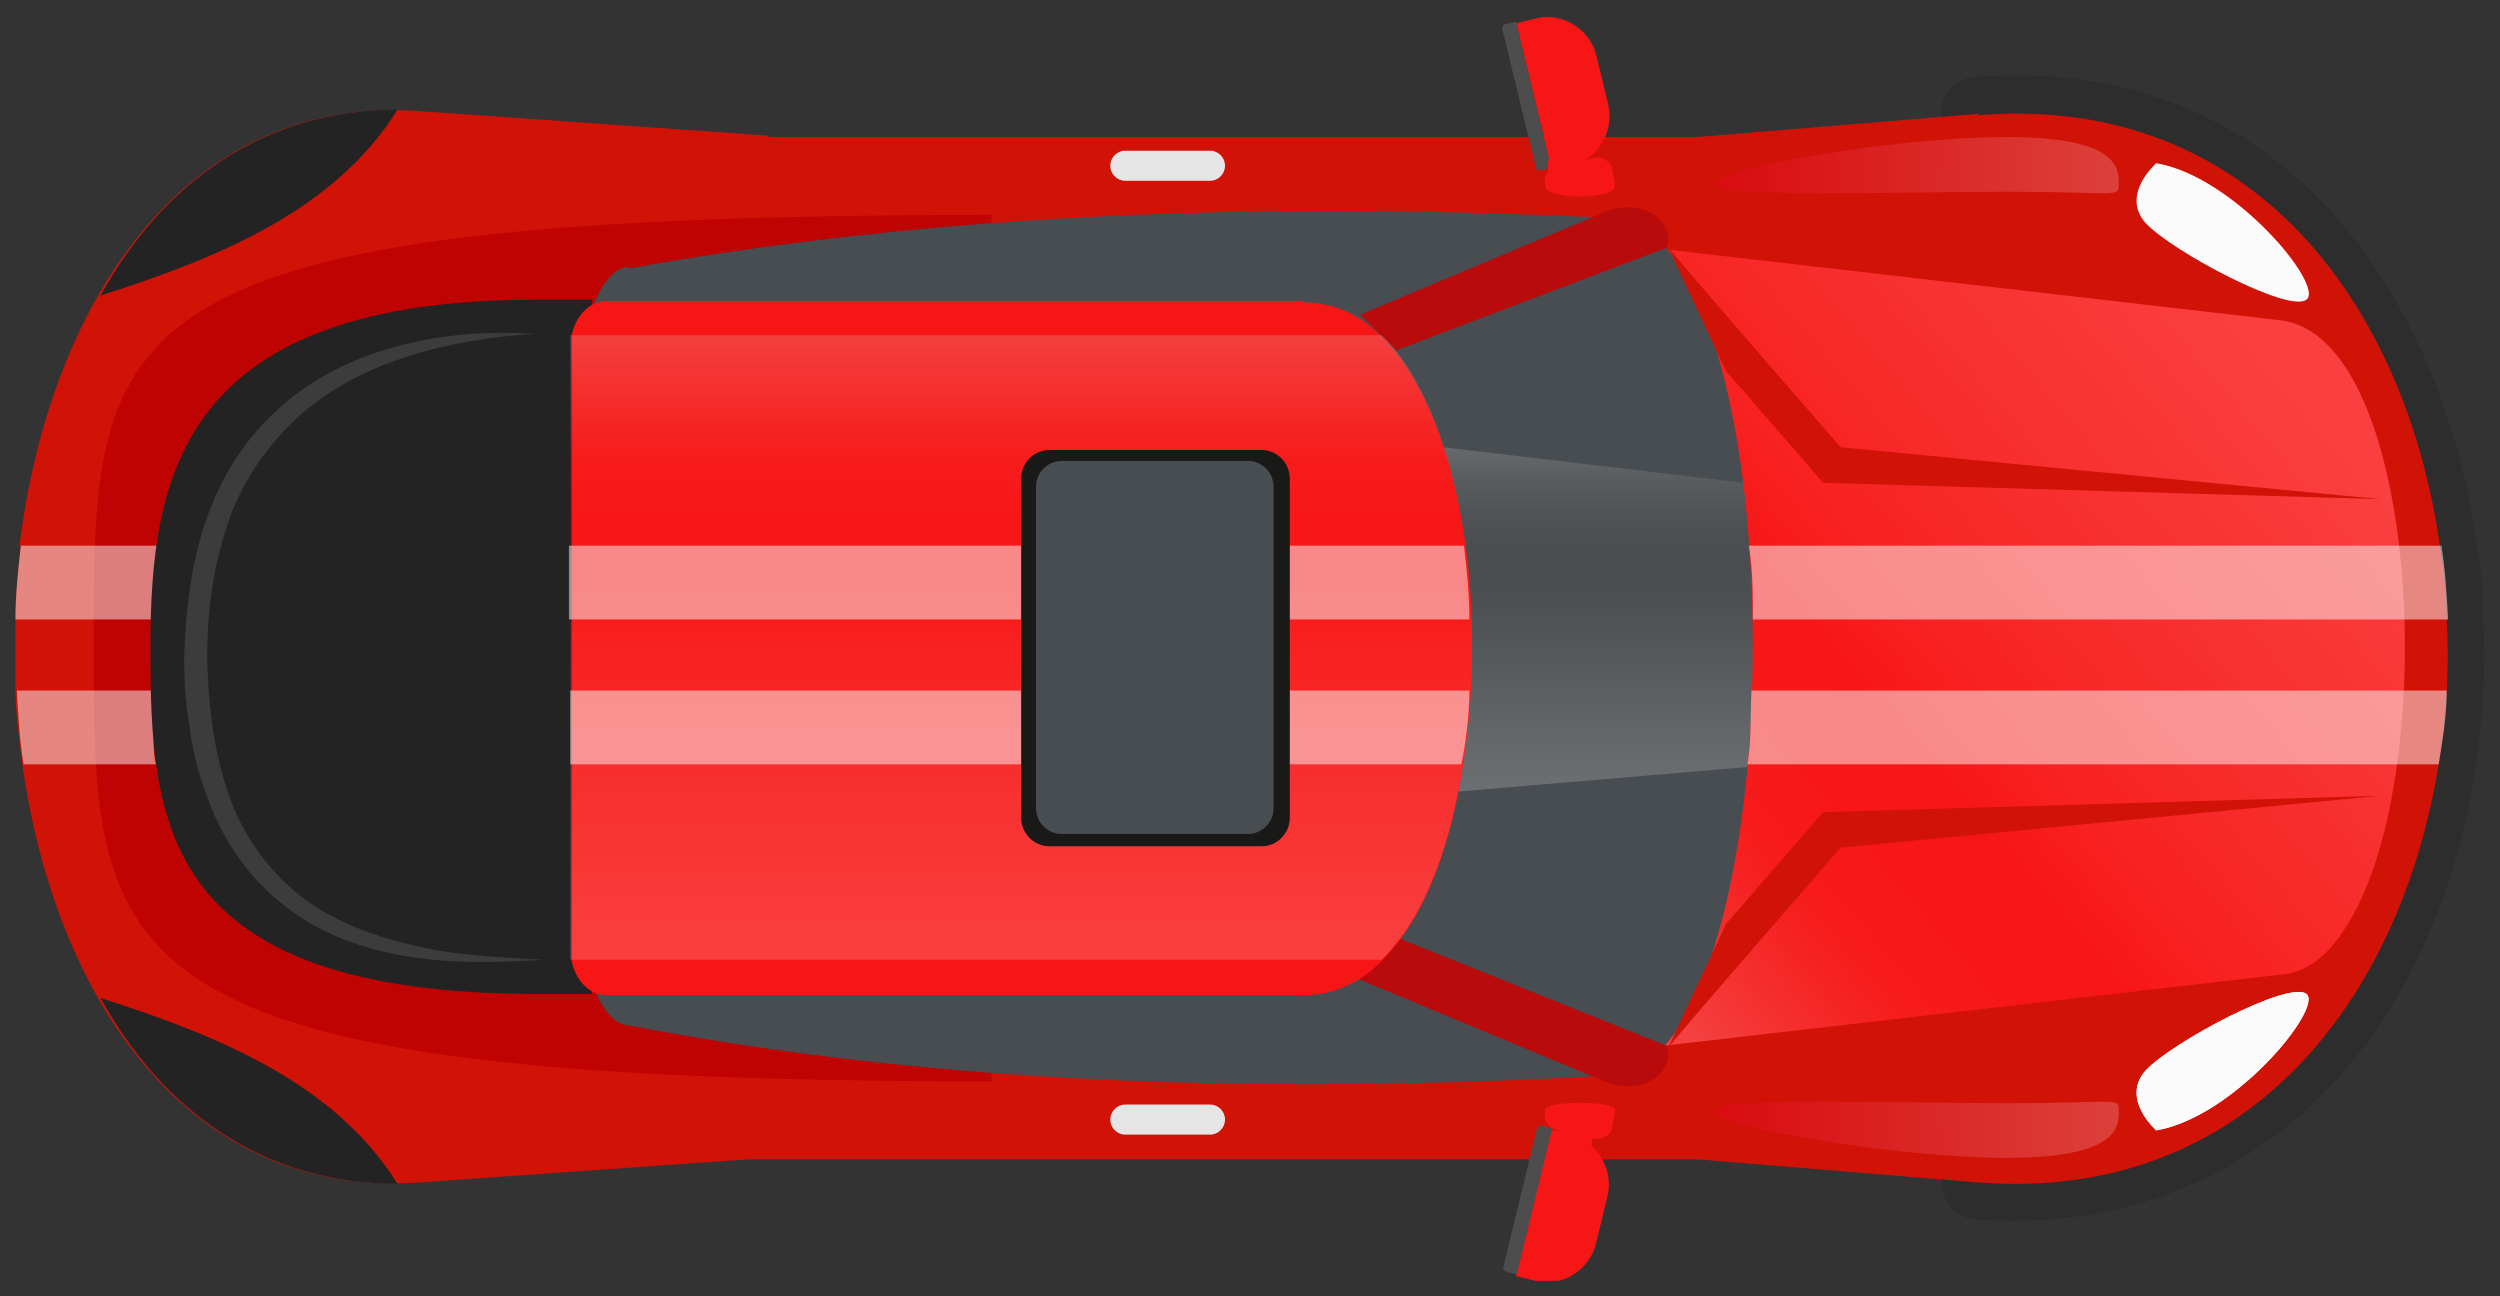 <svg width="81" height="42" viewBox="0 0 81 42" fill="none" xmlns="http://www.w3.org/2000/svg">
<rect x="0" y="0" width="81" height="42" fill="#333333" stroke="none"/>
<g clip-path="url(#clip0_187_10468)">
<path d="M62.917 3.688C62.917 3.688 62.917 3.732 62.917 3.776C62.96 4.441 63.529 4.928 64.185 4.883C72.889 4.175 77.001 11.436 77.876 17.856C77.963 18.565 78.05 19.362 78.094 20.159C78.094 20.867 78.094 21.62 78.094 22.328C78.094 23.081 77.963 23.878 77.832 24.631C76.782 31.139 72.671 37.781 64.185 37.117C63.529 37.072 62.96 37.559 62.917 38.224C62.873 38.888 63.354 39.463 64.01 39.508C72.321 40.127 78.663 34.46 80.194 24.985C80.325 24.144 80.412 23.302 80.456 22.461C80.5 21.708 80.5 20.867 80.456 20.07C80.456 19.185 80.369 18.343 80.237 17.547C79.188 10.108 74.333 1.695 63.966 2.492C63.354 2.537 62.873 3.068 62.873 3.688H62.917Z" fill="#2D2D2D"/>
<path d="M64.098 3.688L54.956 4.441V37.559L64.098 38.312C72.802 38.976 77.788 32.379 79.013 24.764C79.144 23.967 79.232 23.17 79.275 22.373C79.319 21.62 79.319 20.867 79.275 20.115C79.275 19.318 79.188 18.521 79.057 17.724C77.963 9.887 72.977 3.024 64.098 3.732V3.688Z" fill="#D11207"/>
<path d="M0.675 17.679C0.587 18.476 0.5 19.273 0.5 20.07C0.5 20.823 0.5 21.576 0.5 22.328C0.5 23.125 0.631 23.922 0.719 24.719C1.768 32.291 6.055 38.843 13.578 38.312L24.907 37.515L24.907 4.396L13.578 3.599C5.88 3.068 1.593 9.931 0.631 17.679H0.675Z" fill="#D11207"/>
<path d="M12.878 38.356C8.504 38.356 5.268 35.965 3.256 32.335C7.149 33.575 10.866 35.124 12.878 38.356Z" fill="#232323"/>
<path d="M12.878 3.555C8.504 3.555 5.268 5.946 3.256 9.577C7.149 8.337 10.866 6.787 12.878 3.555Z" fill="#232323"/>
<path d="M58.586 4.441V37.56H16.028V4.441H58.586Z" fill="#D11207"/>
<path d="M52.725 7.938V34.017L73.852 31.582C74.683 31.538 75.382 31.006 75.951 30.121C78.576 26.224 78.576 15.687 75.951 11.835C75.382 10.993 74.683 10.462 73.852 10.373L52.725 7.938Z" fill="#F71616"/>
<path opacity="0.2" d="M52.725 7.938V34.017L73.852 31.582C74.683 31.538 75.382 31.006 75.951 30.121C78.576 26.224 78.576 15.687 75.951 11.835C75.382 10.993 74.683 10.462 73.852 10.373L52.725 7.938Z" fill="url(#paint0_linear_187_10468)"/>
<path d="M32.124 35.036V6.964C3.037 6.964 3.037 10.374 3.037 20.867C3.037 31.361 3.037 35.036 32.124 35.036Z" fill="#BF0202"/>
<path opacity="0.5" d="M5.049 24.764H0.763C0.631 23.967 0.588 23.17 0.544 22.373H5.049C5.093 23.17 4.874 24.011 5.049 24.764Z" fill="#FBFBFB"/>
<path opacity="0.5" d="M5.049 20.07H0.5C0.5 19.273 0.588 18.476 0.675 17.679H5.136C5.005 18.476 5.093 19.273 5.049 20.07Z" fill="#FBFBFB"/>
<path d="M20.358 8.647C17.077 8.824 17.077 33.043 20.358 33.221C29.981 35.08 40.609 35.479 51.938 34.859C54.562 34.992 56.093 30.387 56.618 24.897C56.881 21.886 56.837 18.609 56.487 15.687C55.875 10.817 54.387 6.92 51.982 7.053C40.872 6.522 30.287 6.92 20.402 8.691L20.358 8.647Z" fill="#484D51"/>
<path opacity="0.2" d="M45.639 14.358V25.782L56.618 24.852C56.881 21.841 56.837 18.565 56.487 15.642L45.639 14.358Z" fill="url(#paint1_linear_187_10468)"/>
<path d="M45.289 30.387L53.994 33.884C54.3 34.681 53.25 35.567 51.982 35.035L43.89 31.671L45.289 30.387Z" fill="#B90A0C"/>
<path d="M45.246 11.348L53.994 8.027C54.3 7.23 53.25 6.344 51.982 6.876L44.065 10.197L45.246 11.348Z" fill="#B90A0C"/>
<path d="M17.383 32.202H19.177V9.71H17.383C5.924 9.71 4.874 15.333 4.874 20.956C4.874 26.579 5.136 32.202 17.383 32.202Z" fill="#232323"/>
<path d="M42.228 9.754H19.658C19.089 9.754 18.652 10.241 18.521 10.861C18.521 10.949 18.521 11.038 18.521 11.171V30.829C18.521 30.918 18.521 31.006 18.521 31.139C18.652 31.759 19.089 32.246 19.658 32.246H42.228C43.19 32.246 44.065 31.848 44.764 31.139C45.289 30.608 45.77 29.944 46.164 29.102C47.127 27.11 47.608 24.365 47.695 21.576C47.695 21.221 47.695 20.823 47.695 20.469C47.651 17.679 47.127 14.934 46.164 12.942C45.77 12.145 45.333 11.436 44.764 10.905C44.065 10.196 43.234 9.798 42.228 9.798V9.754Z" fill="#F71616"/>
<path opacity="0.2" d="M44.677 10.861L18.477 10.861V31.095L44.677 31.095C44.677 31.095 44.721 31.095 44.764 31.095C45.289 30.564 45.77 29.9 46.164 29.058C47.127 27.066 47.608 24.321 47.695 21.532C47.695 21.177 47.695 20.779 47.695 20.425C47.651 17.635 47.127 14.89 46.164 12.898C45.77 12.101 45.333 11.392 44.764 10.861C44.764 10.861 44.721 10.861 44.677 10.861Z" fill="url(#paint2_linear_187_10468)"/>
<path d="M50.271 36.568L49.113 41.341L49.75 41.5C50.6 41.711 51.499 41.159 51.708 40.299L52.084 38.752C52.292 37.892 51.748 36.981 50.898 36.77L50.261 36.611L50.271 36.568Z" fill="#F71616"/>
<path d="M49.795 36.573L48.71 41.045C48.689 41.131 48.721 41.185 48.806 41.206L49.146 41.29L50.294 36.56L49.954 36.476C49.869 36.455 49.816 36.487 49.795 36.573Z" fill="#4D4D4D"/>
<path d="M50.057 35.965C50.057 35.655 52.331 35.655 52.331 35.965L52.244 36.497C52.2 36.762 51.938 36.939 51.675 36.895L50.407 36.585C50.145 36.541 50.013 36.275 50.057 36.01V35.965Z" fill="#F71616"/>
<path d="M50.975 36.275C50.669 36.275 50.363 36.541 50.363 36.895C50.363 37.249 50.626 37.515 50.975 37.515C51.325 37.515 51.588 37.249 51.588 36.895C51.588 36.541 51.325 36.275 50.975 36.275Z" fill="#F71616"/>
<path d="M52.097 3.344L51.721 1.796C51.513 0.936 50.613 0.385 49.764 0.596L49.127 0.754L50.285 5.527L50.922 5.369C51.771 5.158 52.316 4.247 52.107 3.387L52.097 3.344Z" fill="#F71616"/>
<path d="M50.27 5.474L49.112 0.701L48.772 0.786C48.687 0.807 48.655 0.86 48.676 0.946L49.761 5.418C49.782 5.504 49.835 5.537 49.92 5.516L50.26 5.431L50.27 5.474Z" fill="#4D4D4D"/>
<path d="M50.057 6.035C50.057 6.477 52.331 6.477 52.331 6.035L52.244 5.503C52.2 5.238 51.938 5.061 51.675 5.105L50.407 5.415C50.145 5.459 50.013 5.725 50.057 5.99V6.035Z" fill="#F71616"/>
<path d="M50.757 4.75C50.451 4.75 50.145 5.016 50.145 5.37C50.145 5.725 50.407 5.99 50.757 5.99C51.107 5.99 51.369 5.725 51.369 5.37C51.369 5.016 51.107 4.75 50.757 4.75Z" fill="#F71616"/>
<g opacity="0.5">
<path opacity="0.5" d="M65.016 35.744C61.429 35.744 55.568 35.523 55.568 36.01C55.568 36.497 61.386 37.515 65.016 37.515C68.647 37.515 68.647 36.497 68.647 36.01C68.647 35.523 68.647 35.744 65.016 35.744Z" fill="url(#paint3_linear_187_10468)"/>
<path opacity="0.5" d="M65.016 6.212C61.429 6.212 55.568 6.433 55.568 5.946C55.568 5.459 61.386 4.44 65.016 4.44C68.647 4.44 68.647 5.459 68.647 5.946C68.647 6.433 68.647 6.212 65.016 6.212Z" fill="url(#paint4_linear_187_10468)"/>
</g>
<path d="M35.973 5.37C35.973 5.636 36.192 5.857 36.454 5.857H39.21C39.472 5.857 39.691 5.636 39.691 5.37C39.691 5.105 39.472 4.883 39.21 4.883H36.454C36.192 4.883 35.973 5.105 35.973 5.37Z" fill="#E5E5E5"/>
<path d="M35.973 36.275C35.973 36.541 36.192 36.762 36.454 36.762H39.21C39.472 36.762 39.691 36.541 39.691 36.275C39.691 36.01 39.472 35.788 39.21 35.788H36.454C36.192 35.788 35.973 36.01 35.973 36.275Z" fill="#E5E5E5"/>
<path d="M53.994 34.017C54.081 33.84 59.636 27.464 59.636 27.464L77.132 25.782L59.068 26.313L55.918 29.944L53.994 34.062V34.017Z" fill="#D11207"/>
<path d="M53.994 7.938C54.081 8.116 59.636 14.491 59.636 14.491L77.132 16.174L59.068 15.643L55.918 12.012L53.994 7.894V7.938Z" fill="#D11207"/>
<g opacity="0.5">
<path d="M56.749 22.373H79.275C79.275 23.17 79.144 23.967 79.013 24.764H56.618C56.749 23.967 56.706 23.17 56.749 22.373Z" fill="#FBFBFB"/>
<path d="M18.477 22.373H47.608C47.608 23.17 47.476 24.188 47.345 24.764L18.477 24.764V22.373Z" fill="#FBFBFB"/>
<path d="M56.662 17.679H79.1C79.232 18.476 79.275 19.273 79.319 20.07H56.793C56.793 19.273 56.793 18.476 56.662 17.679Z" fill="#FBFBFB"/>
<path d="M18.477 17.679H47.433C47.52 18.432 47.608 19.229 47.608 20.07L18.433 20.07V17.679H18.477Z" fill="#FBFBFB"/>
</g>
<path d="M41.79 15.51V26.49C41.79 27.004 41.379 27.42 40.872 27.42H34.005C33.497 27.42 33.086 27.004 33.086 26.49V15.51C33.086 14.996 33.497 14.58 34.005 14.58H40.872C41.379 14.58 41.79 14.996 41.79 15.51Z" fill="#191917"/>
<path d="M41.265 15.775V26.18C41.265 26.645 40.893 27.021 40.434 27.021H34.398C33.939 27.021 33.567 26.645 33.567 26.18V15.775C33.567 15.311 33.939 14.934 34.398 14.934H40.434C40.893 14.934 41.265 15.311 41.265 15.775Z" fill="#484D51"/>
<path d="M69.871 36.629C69.871 36.629 68.69 35.611 69.521 34.681C70.396 33.751 74.158 31.759 74.726 32.202C75.295 32.645 72.364 36.231 69.828 36.629H69.871Z" fill="#FBFBFB"/>
<path d="M69.871 36.629C69.871 36.629 68.69 35.611 69.521 34.681C70.396 33.751 74.158 31.759 74.726 32.202C75.295 32.645 72.364 36.231 69.828 36.629H69.871Z" fill="#FBFBFB"/>
<path d="M69.871 5.282C69.871 5.282 68.69 6.3 69.521 7.23C70.396 8.159 74.158 10.152 74.726 9.709C75.339 9.266 72.364 5.68 69.827 5.282H69.871Z" fill="#FBFBFB"/>
<path opacity="0.2" d="M17.558 31.095C16.115 31.006 14.672 30.962 13.316 30.608C11.96 30.298 10.604 29.767 9.554 28.881C8.504 27.996 7.717 26.8 7.323 25.472C6.886 24.143 6.755 22.727 6.711 21.31C6.711 19.893 6.886 18.476 7.323 17.148C7.717 15.82 8.504 14.624 9.51 13.65C10.516 12.676 11.785 12.012 13.141 11.569C14.497 11.126 15.896 10.905 17.34 10.816C15.896 10.728 14.453 10.816 13.053 11.171C11.654 11.525 10.254 12.145 9.117 13.163C7.98 14.137 7.148 15.465 6.667 16.882C6.186 18.299 6.011 19.804 5.967 21.31C5.967 22.062 6.011 22.815 6.142 23.524C6.23 24.276 6.405 24.985 6.667 25.693C7.148 27.11 8.023 28.438 9.248 29.368C10.429 30.298 11.872 30.785 13.316 31.006C14.759 31.228 16.203 31.183 17.646 31.095H17.558Z" fill="#A3A3A3"/>
</g>
<defs>
<linearGradient id="paint0_linear_187_10468" x1="73.371" y1="11.259" x2="51.715" y2="29.727" gradientUnits="userSpaceOnUse">
<stop stop-color="#FEE3E3"/>
<stop offset="0.3" stop-color="#FB8C8C"/>
<stop offset="0.5" stop-color="#F84C4C"/>
<stop offset="0.6" stop-color="#F71616"/>
<stop offset="0.7" stop-color="#F61818"/>
<stop offset="0.8" stop-color="#F43030"/>
<stop offset="0.9" stop-color="#EC8282"/>
<stop offset="1" stop-color="#E4E4E4"/>
</linearGradient>
<linearGradient id="paint1_linear_187_10468" x1="51.194" y1="25.826" x2="51.194" y2="14.358" gradientUnits="userSpaceOnUse">
<stop stop-color="white"/>
<stop offset="0.2" stop-color="#C4C4C4"/>
<stop offset="0.4" stop-color="#858585"/>
<stop offset="0.6" stop-color="#4F4F4F"/>
<stop offset="0.7" stop-color="#515151"/>
<stop offset="0.8" stop-color="#696969"/>
<stop offset="0.9" stop-color="#9A9A9A"/>
<stop offset="1" stop-color="#E4E4E4"/>
</linearGradient>
<linearGradient id="paint2_linear_187_10468" x1="33.086" y1="31.095" x2="33.086" y2="10.861" gradientUnits="userSpaceOnUse">
<stop stop-color="#FEE3E3"/>
<stop offset="0.3" stop-color="#FB8C8C"/>
<stop offset="0.5" stop-color="#F84C4C"/>
<stop offset="0.6" stop-color="#F71616"/>
<stop offset="0.7" stop-color="#F61818"/>
<stop offset="0.8" stop-color="#F43030"/>
<stop offset="0.9" stop-color="#EC8282"/>
<stop offset="1" stop-color="#E4E4E4"/>
</linearGradient>
<linearGradient id="paint3_linear_187_10468" x1="71.84" y1="36.497" x2="55.962" y2="36.713" gradientUnits="userSpaceOnUse">
<stop stop-color="white"/>
<stop offset="1" stop-color="#F00031"/>
</linearGradient>
<linearGradient id="paint4_linear_187_10468" x1="71.84" y1="5.459" x2="55.962" y2="5.243" gradientUnits="userSpaceOnUse">
<stop stop-color="white"/>
<stop offset="1" stop-color="#F00031"/>
</linearGradient>
<clipPath id="clip0_187_10468">
<rect width="41" height="80" fill="white" transform="matrix(0 -1 -1 0 80.5 41.5)"/>
</clipPath>
</defs>
</svg>
